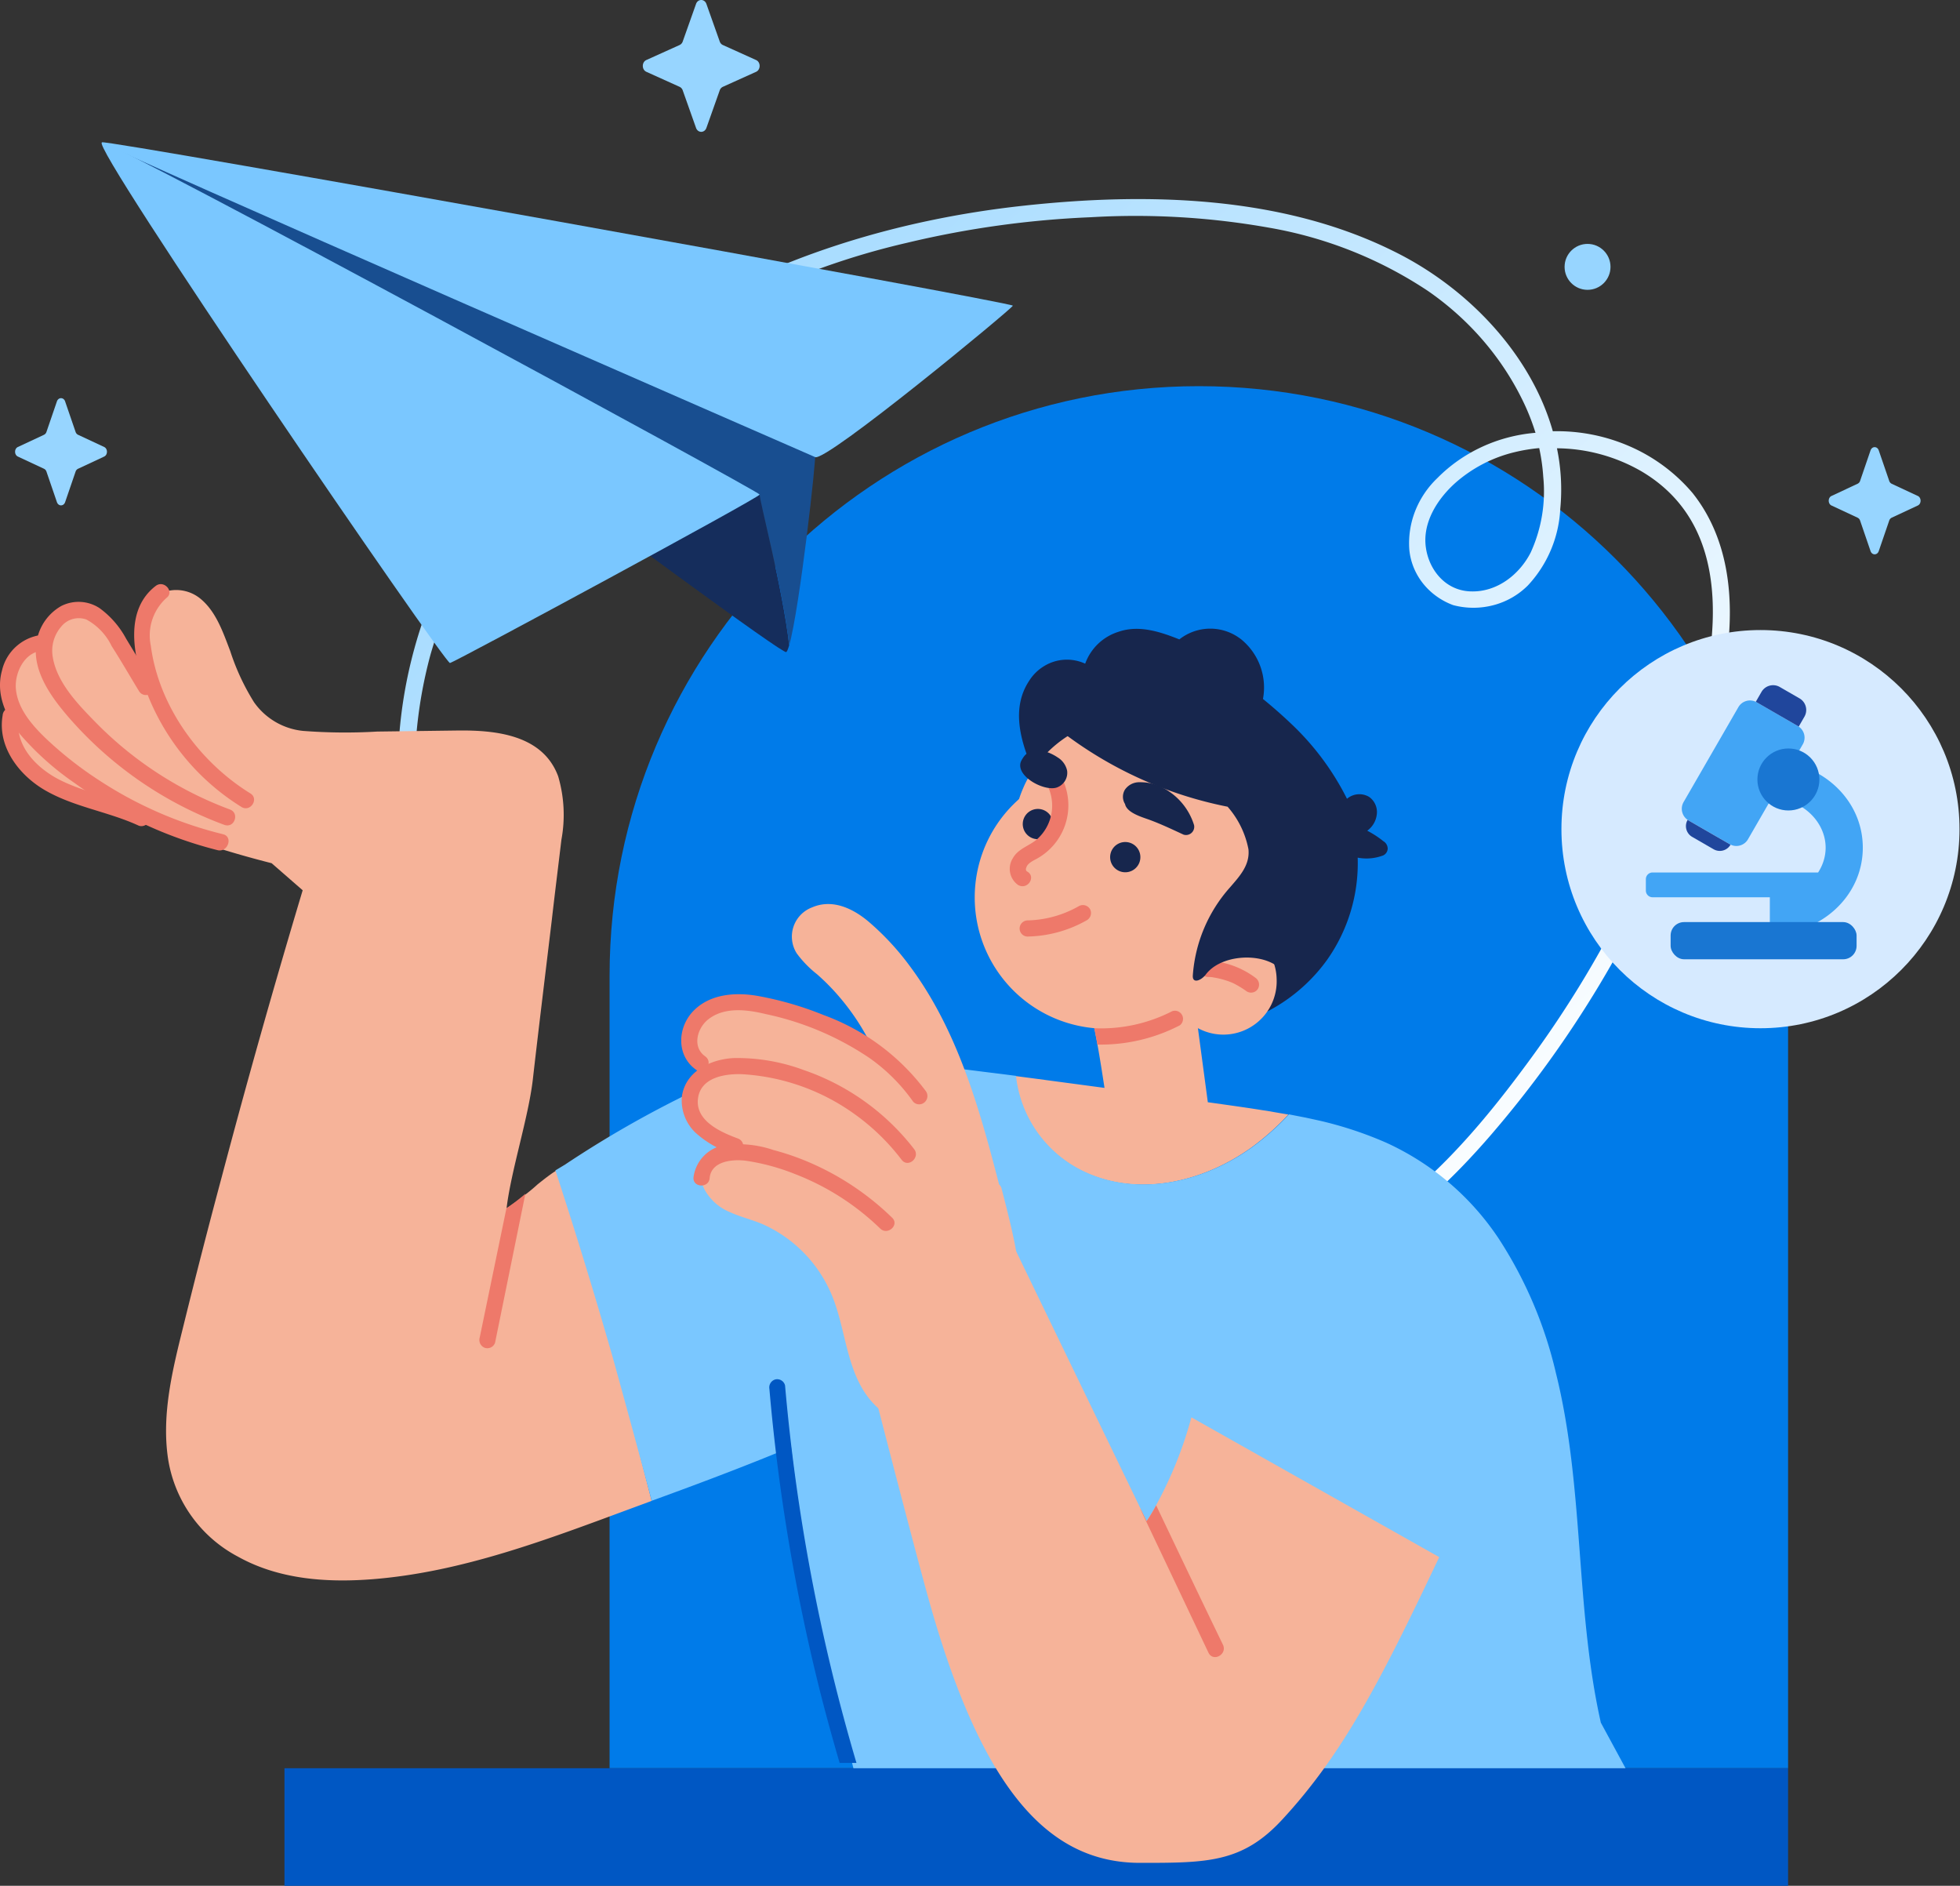 <svg width="105" height="101" fill="none" xmlns="http://www.w3.org/2000/svg"><rect width="100%" height="100%" fill="#333333" stroke="none"/><path d="M32.656 52.25c0-17.435 14.133-31.568 31.567-31.568S95.79 34.815 95.79 52.249v42.452H32.656V52.25z" fill="#007BE9"></path><path d="M15.24 94.701h80.55v6.532H15.24v-6.532z" fill="#0057C3"></path><path d="M90.692 26.428a9.245 9.245 0 00-3.341-2.503 9.722 9.722 0 00-4.164-.828c-1.171-4.125-4.554-7.686-8.509-9.633-6.02-2.998-13.256-3.167-19.87-2.444-6.76.738-13.489 2.777-19.127 6.405-5.142 3.223-9.249 7.73-11.87 13.025-2.738 5.657-3.244 12.06-1.424 18.042a22.259 22.259 0 001.797 4.15c.28.513 1.079.093.814-.4-2.934-5.22-3.48-11.462-1.942-17.16 1.55-5.391 4.725-10.235 9.134-13.937 4.692-3.949 10.33-6.746 16.424-8.147a51.326 51.326 0 019.808-1.363 40.865 40.865 0 019.555.558 22.17 22.17 0 018.509 3.382c2.293 1.582 4.1 3.717 5.233 6.185.21.462.39.936.54 1.42-2.006.166-3.877 1.029-5.255 2.423a4.931 4.931 0 00-1.187 1.757 4.727 4.727 0 00-.319 2.066c.059.655.31 1.282.725 1.81.415.526.977.933 1.622 1.172.706.189 1.453.19 2.16.004a4.051 4.051 0 001.849-1.06 6.483 6.483 0 001.732-4.1 10.857 10.857 0 00-.178-3.243 9.198 9.198 0 014.537 1.24c5.32 3.152 3.977 10.038 2.482 14.814a57.201 57.201 0 01-8.357 16.54c-3.512 4.812-8.018 10.07-14.406 11.227-1.509.29-3.065.28-4.57-.03-.571-.123-.863.701-.285.825 3.323.712 6.798-.026 9.711-1.6 2.914-1.572 5.32-3.878 7.43-6.333a58.119 58.119 0 0010.056-16.755 38.3 38.3 0 002.525-9.013c.378-2.957.06-6.093-1.84-8.496zm-8.687 3.156c-.604 1.19-1.834 2.173-3.291 2.086-1.311-.077-2.158-1.169-2.325-2.327-.2-1.327.593-2.597 1.575-3.479a7.425 7.425 0 013.167-1.645c.436-.106.88-.18 1.327-.22.11.507.183 1.02.216 1.537a7.863 7.863 0 01-.669 4.048z" fill="url(#subscribe-type1_svg__paint0_linear_1963:10505)"></path><path d="M74.11 45.054a5.12 5.12 0 00-.865-.563 1.248 1.248 0 00.512-.876.994.994 0 00-.414-.937 1.024 1.024 0 00-1.183.103 14.34 14.34 0 00-2.965-3.994 26.196 26.196 0 00-1.536-1.352 3.328 3.328 0 00-1.132-3.164 2.673 2.673 0 00-3.348-.026c-1.07-.43-2.187-.778-3.252-.41a2.776 2.776 0 00-1.792 1.71 2.336 2.336 0 00-2.224.145 2.417 2.417 0 00-.771.762c-1.024 1.536-.425 3.38.25 4.905.513 1.839 2.56 2.96 3.805 4.097a20.552 20.552 0 014.337 5.524 20.125 20.125 0 011.536 3.687.45.45 0 00.512.333 9.11 9.11 0 005.51-3.584 8.976 8.976 0 001.643-5.48c.46.088.935.045 1.373-.122a.425.425 0 00.235-.358.47.47 0 00-.23-.4z" fill="#17264D"></path><path d="M69.021 59.693c-.6.65-1.262 1.24-1.976 1.762-2.56 1.843-6.037 2.693-9.002 1.295a6.448 6.448 0 01-3.645-5.12l.588.077.354.046 3.83.512c-.113-.733-.241-1.567-.38-2.33a38.93 38.93 0 00-.168-.876 4.897 4.897 0 00-.435-1.495l5.586-1.495.932 6.964.763.107c.727.103 1.46.205 2.186.323.19.026.379.056.563.092l.804.138z" fill="#F6B399"></path><path d="M66.277 48.065a7.03 7.03 0 11-14.06 0 7.03 7.03 0 0114.06 0z" fill="#F6B399"></path><path d="M69.021 49.6c-1.94 3.365-6.625 4.297-10.46 2.08-3.616-2.09-5.188-6.221-3.733-9.504a4.61 4.61 0 01.302-.594c.162-.29.35-.564.563-.819 2.181-2.683 6.39-3.287 9.898-1.26 3.814 2.213 5.356 6.739 3.43 10.098z" fill="#F6B399"></path><path d="M68.391 52.422a2.857 2.857 0 11-2.852-2.724 2.79 2.79 0 012.852 2.724z" fill="#F6B399"></path><path d="M67.26 52.371a4.608 4.608 0 00-2.514-.916.435.435 0 10-.046.87c.102 0 .204 0 .312.026.268.043.532.11.789.2.097.035.19.071.286.117.243.123.476.265.697.425a.435.435 0 00.599-.123.445.445 0 00-.123-.599z" fill="#EE796A"></path><path d="M34.91 80.385l-.984.363c-4.547 1.68-9.165 3.462-14.02 3.835-2.442.185-4.992 0-7.168-1.218A7.17 7.17 0 019 78.106c-.348-2.37.246-4.757.814-7.045a400.709 400.709 0 012.049-7.968 482.325 482.325 0 014.352-15.412l-1.664-1.45a54.94 54.94 0 01-3.242-.926 54.32 54.32 0 01-7.132-2.872 8.316 8.316 0 01-2.862-1.92 3.17 3.17 0 01-.717-2.801 2.673 2.673 0 01-.318-1.537c.118-1.1.932-2.16 2.115-2.13a2.314 2.314 0 011.715-1.32c1.024-.088 1.757.737 2.31 1.469.472.65 1.001 1.257 1.582 1.813a10.974 10.974 0 01-.277-1.782 3.584 3.584 0 01.164-1.536 1.659 1.659 0 011.178-1.055 2.047 2.047 0 011.649.414c.86.692 1.234 1.823 1.618 2.822.31.962.739 1.882 1.275 2.74a3.657 3.657 0 002.621 1.535c1.324.102 2.653.114 3.979.036l4.285-.056c2.049-.026 4.583.22 5.408 2.453a7.312 7.312 0 01.174 3.394c-.17 1.424-.349 2.852-.512 4.276-.343 2.867-.697 5.74-1.024 8.607-.246 2.048-1.158 4.834-1.403 6.861.365-.237.717-.496 1.054-.773a9.23 9.23 0 00.61-.512c.384-.307.747-.589 1.024-.752a256.757 256.757 0 013.072 10.015 491.544 491.544 0 012.012 7.69z" fill="#F6B399"></path><path d="M68.868 51.444c-.067.41-.128.512-.477.282-1.024-.717-3.026-.558-3.794.466-.25.328-.727.512-.696.051a7.915 7.915 0 011.986-4.71c.513-.595 1.081-1.194.994-2.049a4.84 4.84 0 00-1.116-2.278 21.443 21.443 0 01-8.987-4.097.47.47 0 01.108-.788 1.987 1.987 0 011.73-1.5 8.797 8.797 0 013.032.297c3.21.701 6.441 2.498 7.998 5.509 1.423 2.796 1.372 6.421-.778 8.817zM54.822 43.912a.81.81 0 111.535.513.81.81 0 01-1.535-.513z" fill="#17264D"></path><path d="M56.994 41.92a.435.435 0 00-.774.4 2.412 2.412 0 01-.645 2.611c-.42.374-1.024.512-1.31 1.024a1.06 1.06 0 00.286 1.45c.512.27.968-.456.476-.728-.076-.04-.087-.128-.035-.245.087-.22.389-.349.578-.456a3.262 3.262 0 001.424-4.07v.014z" fill="#EE796A"></path><path d="M57.168 41.28a1.097 1.097 0 00-.512-.717c-.512-.348-1.434-.665-1.864.046-.043.063-.079.13-.108.2-.271.799 1.342 1.629 1.972 1.352a.835.835 0 00.512-.88zM59.503 45.684a.81.81 0 111.535.513.81.81 0 01-1.535-.513z" fill="#17264D"></path><path d="M58.402 48.705a.445.445 0 00-.59-.184 5.796 5.796 0 01-2.733.773.44.44 0 00-.456.41.431.431 0 00.41.455 6.656 6.656 0 003.184-.87.446.446 0 00.185-.584zM13.414 42.494c-2.74-1.69-4.91-4.675-5.335-7.911a2.698 2.698 0 01.84-2.56c.445-.338-.139-.983-.58-.64-1.668 1.28-1.202 3.681-.593 5.391a12.483 12.483 0 005.192 6.447c.476.292.952-.435.476-.727z" fill="#EE796A"></path><path d="M12.318 43.354a19.617 19.617 0 01-7.168-4.64c-.942-.962-2.084-2.124-2.32-3.502a1.971 1.971 0 01.43-1.628 1.208 1.208 0 011.368-.404 3.19 3.19 0 011.356 1.428c.512.799.973 1.603 1.46 2.402.286.476 1.06.082.768-.4L6.758 34.21a4.875 4.875 0 00-1.424-1.639 2.048 2.048 0 00-2.048-.117 2.673 2.673 0 00-1.26 1.612c-.466 1.624.62 3.15 1.618 4.312a20.399 20.399 0 008.377 5.801c.548.19.82-.635.297-.824z" fill="#EE796A"></path><path d="M11.95 44.68a21.36 21.36 0 01-6.56-2.837 19.815 19.815 0 01-2.847-2.212c-.768-.727-1.607-1.648-1.694-2.76-.067-.88.512-2.048 1.536-2.017a.436.436 0 00.04-.865 2.484 2.484 0 00-2.319 1.925c-.343 1.234.19 2.447.963 3.405a15.257 15.257 0 002.954 2.637 22.213 22.213 0 007.66 3.584c.533.098.81-.727.267-.86z" fill="#EE796A"></path><path d="M7.725 43.4c-1.48-.686-3.144-.911-4.608-1.674-1.244-.66-2.37-1.859-2.11-3.37a.435.435 0 00-.41-.455.44.44 0 00-.455.41c-.292 1.684.88 3.205 2.263 4.009 1.572.911 3.4 1.147 5.034 1.904a.435.435 0 00.547-.27.456.456 0 00-.26-.554z" fill="#EE796A"></path><path d="M42.38 77.502c.46 4.05 1.143 8.07 2.048 12.043l1.29 5.157h41.364l-1.322-2.438c-1.388-6.175-.876-12.601-2.412-18.746a22.474 22.474 0 00-3.072-7.199 14.419 14.419 0 00-6.017-5.12 20.232 20.232 0 00-3.584-1.183l-.706-.154-.917-.179c-.6.65-1.263 1.24-1.977 1.762-2.555 1.843-6.036 2.693-9.001 1.295a6.446 6.446 0 01-3.646-5.12l-.768-.098-.865-.107-2.484-.313a45.283 45.283 0 00-5.064-.399c-1.551-.02-3.099.151-4.608.512a21.93 21.93 0 00-3.63 1.3 57.06 57.06 0 00-6.744 3.861l-.512.308a282.533 282.533 0 013.072 10.015c.71 2.56 1.407 5.12 2.09 7.68l.737-.27c2.253-.825 4.506-1.68 6.728-2.607z" fill="#7AC7FF"></path><path d="M53.491 75.341a.348.348 0 01-.143.39c-.062.05-.123.086-.19.133-.235.332-.414.373-.573.332a5.12 5.12 0 01-5.535-.773c-1.843-1.659-1.629-4.362-2.663-6.446a7.168 7.168 0 00-3.538-3.416c-.568-.24-1.167-.379-1.73-.635a2.724 2.724 0 01-1.317-1.116 1.694 1.694 0 01-.056-1.684 1.823 1.823 0 011.49-.856 5.028 5.028 0 01-.707-.245c-.957-.41-1.715-1.245-1.536-2.35a2.048 2.048 0 011.024-1.485 2.923 2.923 0 01-.271-.23 1.966 1.966 0 01-.384-2.351c.553-.86 1.7-.758 2.56-.66a15.536 15.536 0 017.046 2.667 12.504 12.504 0 00-2.048-3.277 11.78 11.78 0 00-1.152-1.162 5.748 5.748 0 01-1.086-1.117 1.674 1.674 0 01.824-2.463c1.076-.465 2.166.047 3.001.743.83.707 1.576 1.508 2.222 2.386 2.56 3.426 3.738 7.624 4.793 11.71a.415.415 0 01.133.22c.256.989.512 1.982.712 2.986.553 2.898.645 6.108-.876 8.7z" fill="#F6B399"></path><path d="M77.101 83.396c-3.133 6.61-5.161 10.553-8.423 14.07-2.135 2.305-4.004 2.305-7.603 2.305-5.013 0-8.536-4.097-11.342-14.179-.768-2.75-2.683-10.184-2.683-10.184s2.6-6.078 3.041-6.442c.44-.363 3.876-2.918 3.876-2.918l7.087 14.654.369.763c.188-.272.36-.556.512-.85a21.377 21.377 0 001.89-4.705L77.1 83.396z" fill="#F6B399"></path><path d="M77.728 82.78L64 75.612c1.167-3.963 2.56-8.137 3.722-9.601 2.412-3.072 6.288-5.32 11.951 1.178 3.508 4.03.733 10.03-1.945 15.591z" fill="#7AC7FF"></path><path d="M47.792 65.218a14.633 14.633 0 00-4.04-2.786 13.787 13.787 0 00-2.32-.84 5.833 5.833 0 00-2.616-.265 2.012 2.012 0 00-1.664 1.725c-.051.558.82.6.865.046.082-.937 1.275-1.024 1.972-.927.899.136 1.779.377 2.622.717a13.544 13.544 0 014.541 2.909c.4.389 1.045-.19.64-.579z" fill="#EE796A"></path><path d="M48.97 61.542a12.653 12.653 0 00-5.904-4.23 10.271 10.271 0 00-3.743-.645c-1.239.056-2.616.702-2.795 2.074a2.387 2.387 0 00.727 1.92 5.365 5.365 0 002.022 1.147.436.436 0 00.277-.824c-.902-.333-2.29-.927-2.166-2.115.123-1.188 1.49-1.372 2.38-1.336a11.45 11.45 0 015.981 2.114 11.73 11.73 0 012.56 2.479c.359.44 1.004-.144.661-.584z" fill="#EE796A"></path><path d="M49.59 58.428a11.945 11.945 0 00-5.469-4.065 17.75 17.75 0 00-3.533-1.024c-1.178-.205-2.535-.113-3.426.788-.89.901-.937 2.427.139 3.175.46.322.931-.405.476-.727-.722-.512-.415-1.536.174-1.987.876-.681 2.094-.512 3.072-.276a15.736 15.736 0 015.545 2.345 9.648 9.648 0 012.35 2.345.435.435 0 00.61.036.445.445 0 00.062-.61zM63.194 54.92a9.217 9.217 0 01-4.403 1.025 39.038 39.038 0 00-.17-.876 8.326 8.326 0 004.174-.911.435.435 0 01.4.763zM28.145 63.938l-1.623 7.972a.435.435 0 01-.548.277.45.45 0 01-.276-.548l1.433-6.928c.352-.239.69-.497 1.014-.773zM64.74 88.516a7566.195 7566.195 0 00-3.645-7.68c-.041-.129.328.634.328.634.188-.272.36-.556.512-.85 1.188 2.489 2.376 4.987 3.584 7.476.235.517-.533.932-.778.42z" fill="#EE796A"></path><path d="M62.365 42.227a2.56 2.56 0 00-1.296-.332.932.932 0 00-.799.389.727.727 0 000 .778c.098.481.938.707 1.322.85.624.23 1.213.512 1.812.789a.44.44 0 00.563-.512 3.385 3.385 0 00-1.602-1.962z" fill="#17264D"></path><path d="M45.882 94.42h-.901c-.341-1.161-.664-2.33-.968-3.508a102.67 102.67 0 01-2.795-16.523.445.445 0 01.327-.512.435.435 0 01.512.327 102.725 102.725 0 003.825 20.215z" fill="#0057C3"></path><path d="M42.278 34.561c-.065.215-.119.346-.16.364-.436.161-36.332-26.705-36.654-27.302l2.387 1.02c11.601 6.153 32.87 17.844 32.87 17.844-.066.203 1.217 5.048 1.557 8.074z" fill="#152D5C"></path><path d="M42.279 34.56c-.34-3.025-1.624-7.87-1.582-8.073 0 0-22.713-12.317-34.314-18.464 8.755 3.169 37.196 16.112 37.286 16.244.09.131-.835 8.354-1.39 10.294z" fill="#184E90"></path><path d="M5.465 7.63c-.758 0 18.374 27.934 18.642 27.88.269-.054 16.59-8.862 16.59-9.023 0-.161-34.475-18.858-35.232-18.858z" fill="#7AC7FF"></path><path d="M43.669 24.482c.597.268 10.539-7.943 10.592-8.11.054-.168-48.797-8.952-48.797-8.749 0 .203 37.608 16.59 38.205 16.858z" fill="#7AC7FF"></path><circle r="1.23" transform="matrix(-1 0 0 1 85.047 14.293)" fill="#97D5FF"></circle><path d="M3.488 21.498l.561 1.634a.26.26 0 00.132.154l1.4.654c.198.092.198.42 0 .512l-1.4.654a.26.26 0 00-.132.153l-.56 1.634c-.08.231-.36.231-.44 0l-.56-1.634a.26.26 0 00-.131-.153l-1.401-.654c-.198-.093-.198-.42 0-.512l1.4-.654a.26.26 0 00.132-.154l.56-1.634c.08-.23.36-.23.44 0zM100.647 24.12l.561 1.635c.024.07.071.125.131.153l1.401.654c.198.093.198.42 0 .512l-1.401.654a.258.258 0 00-.131.154l-.561 1.634c-.079.23-.359.23-.439 0l-.56-1.634a.259.259 0 00-.132-.154l-1.4-.654c-.198-.092-.198-.42 0-.512l1.4-.654a.259.259 0 00.132-.153l.56-1.634c.08-.231.36-.231.439 0zM37.844.213l.713 2.01c.03.086.091.154.167.188l1.782.805c.251.113.251.515 0 .63l-1.782.804a.322.322 0 00-.167.188l-.713 2.01c-.1.284-.457.284-.557 0l-.713-2.01a.322.322 0 00-.167-.188l-1.782-.805c-.251-.114-.251-.515 0-.63l1.782-.804a.322.322 0 00.167-.188l.713-2.01c.1-.284.457-.284.557 0z" fill="#97D5FF"></path><circle cx="94.311" cy="44.407" r="10.663" fill="#D6EAFF"></circle><path fill-rule="evenodd" clip-rule="evenodd" d="M94.107 37.611a.718.718 0 00-.98.263l-2.935 5.084a.718.718 0 00.262.98l2.208 1.274c.343.199.782.081.98-.262l1.273-2.205c1.682.048 2.887 1.295 2.887 2.655 0 .471-.144.929-.403 1.328H88.53a.359.359 0 00-.359.358v.61c0 .2.161.36.36.36h6.355-.073v1.993c2.667 0 4.98-2.002 4.98-4.649 0-2.248-1.667-4.03-3.804-4.517l.588-1.017a.718.718 0 00-.263-.98l-2.208-1.275z" fill="#42A5F5"></path><path fill-rule="evenodd" clip-rule="evenodd" d="M94.366 37.056l-.305.529 2.3 1.328.305-.529a.718.718 0 00-.262-.98l-1.058-.61a.718.718 0 00-.98.262zM90.65 44.82a.664.664 0 01-.243-.907l2.3 1.328a.664.664 0 01-.907.243l-1.15-.664z" fill="#20469C"></path><circle cx="95.807" cy="41.747" r="1.66" fill="#1976D2"></circle><rect x="89.498" y="49.385" width="9.962" height="1.992" rx="0.718" fill="#1976D2"></rect><defs><linearGradient id="subscribe-type1_svg__paint0_linear_1963:10505" x1="42.452" y1="13.607" x2="85.449" y2="61.502" gradientUnits="userSpaceOnUse"><stop stop-color="#A8DCFF"></stop><stop offset="1" stop-color="#fff"></stop></linearGradient></defs></svg>